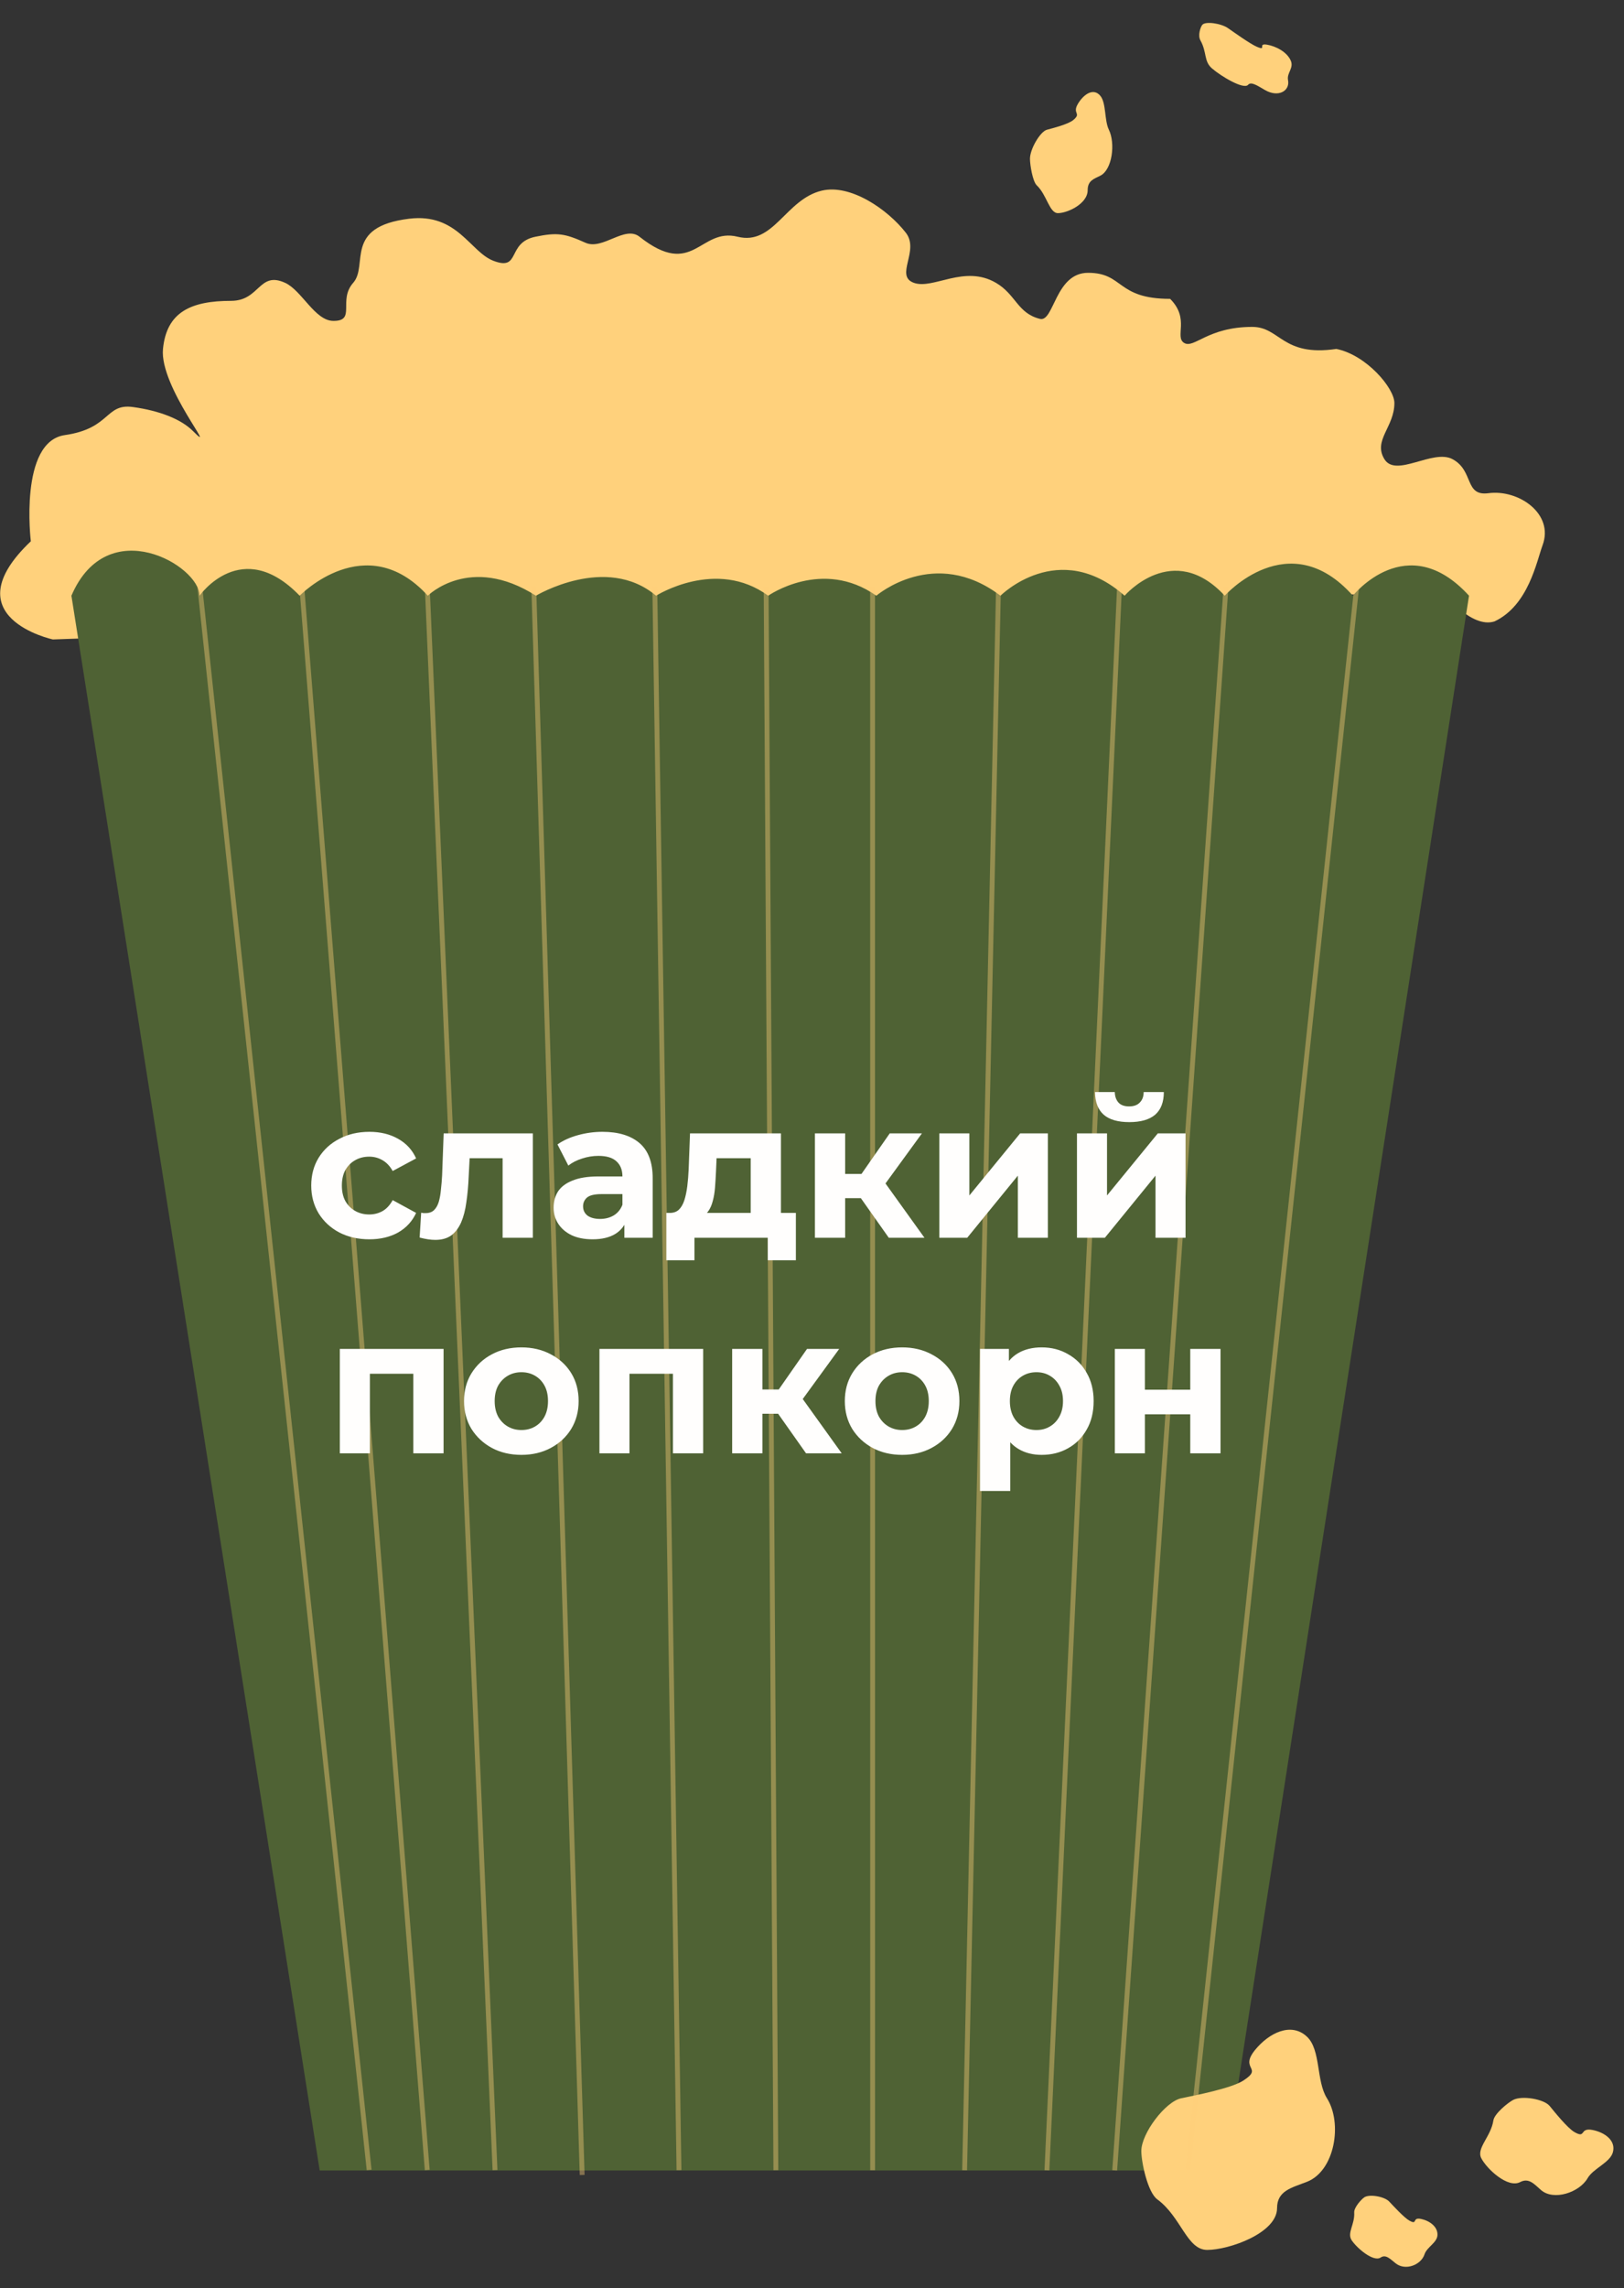 <svg width="294" height="414" viewBox="0 0 294 414" fill="none" xmlns="http://www.w3.org/2000/svg">
<rect x="0" y="0" width="294" height="414" fill="#333333" stroke="none"/>
<path d="M5.58 97.93C-8.919 111.704 9.568 115.691 9.568 115.691L261.133 106.992C261.133 106.992 266.265 113.804 270.558 112.429C276.72 109.529 278.181 101.549 279.257 98.655C281.379 92.948 274.908 88.505 269.47 89.23C265.064 89.817 266.869 85.158 262.946 83.068C259.412 81.185 252.706 86.486 250.621 83.068C248.536 79.65 252.434 77.268 252.434 72.918C252.434 70.219 247.359 64.219 241.921 63.131C232.134 64.581 231.772 59.144 226.697 59.144C218.627 59.144 216.166 63.129 214.372 62.044C212.579 60.959 215.46 57.694 211.835 54.069C202.048 54.069 203.498 49.357 196.973 49.357C191.019 49.357 190.811 58.321 188.273 57.694C184.188 56.684 183.935 53.289 180.299 51.169C174.567 47.827 168.954 52.432 165.437 51.169C161.919 49.906 166.524 45.369 163.987 42.107C160.702 37.883 153.966 33.246 148.763 34.494C142.205 36.067 140.083 44.454 133.538 42.831C126.638 41.12 125.563 50.559 115.776 42.831C113.089 40.71 109.113 45.321 105.989 43.919C102.271 42.249 100.92 42.013 96.927 42.831C91.657 43.911 94.335 49.113 89.315 47.181C85.085 45.554 82.79 38.514 74.09 39.569C62.128 41.018 66.749 47.983 63.941 51.169C61.132 54.355 64.562 58.109 60.316 58.056C56.999 58.015 54.633 52.547 51.616 51.169C46.852 48.993 47.067 54.431 41.829 54.431C34.58 54.431 30.153 56.449 29.505 63.131C28.841 69.971 39.802 82.852 34.942 77.993C32.767 75.818 28.864 74.302 24.067 73.643C19.019 72.949 20.08 77.527 11.743 78.718C3.406 79.909 5.58 97.93 5.58 97.93Z" fill="#FFD17C"/>
<path d="M186.461 28.721C186.461 26.96 188.318 23.797 189.533 23.472C190.594 23.188 193.36 22.494 194.294 21.723C195.902 20.393 193.973 20.631 195.215 18.661C196.284 16.965 197.993 15.865 199.208 17.348C200.283 18.661 199.908 21.761 200.744 23.472C201.951 25.942 201.359 30.689 199.208 31.783C198.045 32.375 196.905 32.658 196.905 34.408C196.905 36.885 193.219 38.563 191.529 38.563C189.96 38.563 189.533 35.282 187.69 33.533C186.941 32.822 186.461 29.815 186.461 28.721Z" fill="#FFD17C"/>
<path d="M217.671 4.479C218.237 3.825 221.05 4.207 222.331 5.106C223.448 5.89 226.348 7.951 227.5 8.447C229.483 9.302 227.541 7.773 229.376 8.083C230.956 8.35 232.963 9.375 233.662 10.944C234.28 12.332 232.92 13.167 233.179 14.503C233.553 16.431 231.453 17.697 229.021 16.3C227.706 15.545 226.511 14.694 225.948 15.343C225.152 16.262 221.046 13.796 219.411 12.379C217.892 11.063 218.534 9.488 217.313 7.294C216.817 6.403 217.319 4.885 217.671 4.479Z" fill="#FFD17C"/>
<path d="M57.876 392.692L12.928 107.778C19.453 92.551 36.127 102.338 36.127 107.778C36.127 107.778 43.739 96.901 54.251 107.778C54.251 107.778 66.213 95.451 77.45 107.778C77.45 107.778 85.063 100.163 97.025 107.778C97.025 107.778 109.712 100.163 118.774 107.778C118.774 107.778 129.648 100.888 139.073 107.778C139.073 107.778 148.86 100.888 158.647 107.778C158.647 107.778 169.159 98.713 181.121 107.778C181.121 107.778 191.633 97.264 203.595 107.778C203.595 107.778 212.295 97.626 221.72 107.778C221.72 107.778 233.319 94.726 244.919 107.778C244.919 107.778 254.706 95.451 265.943 107.778L221.72 392.692H57.876Z" fill="#4F6234"/>
<path d="M206.619 389.168C206.619 385.966 210.987 380.215 213.846 379.624C216.343 379.108 222.852 377.847 225.049 376.443C228.832 374.026 224.295 374.459 227.217 370.876C229.732 367.792 233.753 365.793 236.612 368.49C239.142 370.876 238.258 376.512 240.226 379.624C243.065 384.115 241.672 392.747 236.612 394.735C233.876 395.811 231.192 396.326 231.192 399.507C231.192 404.011 222.519 407.062 218.544 407.062C214.851 407.062 213.846 401.098 209.51 397.916C207.749 396.624 206.619 391.156 206.619 389.168Z" fill="#FFD17C"/>
<path d="M273.935 379.925C275.522 379.092 279.508 379.76 280.544 381.023C281.449 382.126 283.768 385.023 285.035 385.746C287.217 386.992 285.822 384.856 288.357 385.372C290.539 385.816 292.576 387.288 291.984 389.407C291.459 391.281 288.437 392.309 287.407 394.094C285.92 396.669 281.281 398.224 278.98 396.234C277.735 395.158 276.781 393.962 275.205 394.79C272.974 395.961 269.205 392.458 268.171 390.489C267.21 388.659 269.905 386.609 270.353 383.633C270.535 382.424 272.95 380.442 273.935 379.925Z" fill="#FFD17C"/>
<path d="M246.988 397.545C247.913 396.926 250.634 397.393 251.497 398.314C252.251 399.117 254.192 401.228 255.13 401.752C256.745 402.653 255.521 401.095 257.265 401.459C258.765 401.773 260.317 402.841 260.23 404.397C260.153 405.774 258.31 406.545 257.887 407.859C257.276 409.756 254.443 410.921 252.643 409.475C251.669 408.693 250.87 407.822 249.951 408.437C248.649 409.309 245.666 406.761 244.703 405.323C243.809 403.986 245.29 402.469 245.159 400.284C245.106 399.397 246.413 397.93 246.988 397.545Z" fill="#FFD17C"/>
<line opacity="0.4" x1="36.151" y1="106.001" x2="66.826" y2="392.594" stroke="#FFD17C" stroke-width="0.876"/>
<line opacity="0.4" y1="-0.438" x2="288.23" y2="-0.438" transform="matrix(-0.106 0.994 0.994 0.106 246.059 106.048)" stroke="#FFD17C" stroke-width="0.876"/>
<line opacity="0.4" x1="221.956" y1="106.079" x2="201.798" y2="392.672" stroke="#FFD17C" stroke-width="0.876"/>
<line opacity="0.4" x1="202.675" y1="106.068" x2="189.528" y2="392.661" stroke="#FFD17C" stroke-width="0.876"/>
<line opacity="0.4" x1="180.764" y1="106.057" x2="174.629" y2="392.65" stroke="#FFD17C" stroke-width="0.876"/>
<line opacity="0.4" x1="157.967" y1="106.048" x2="157.977" y2="392.641" stroke="#FFD17C" stroke-width="0.876"/>
<line opacity="0.4" x1="138.696" y1="106.045" x2="140.459" y2="392.638" stroke="#FFD17C" stroke-width="0.876"/>
<line opacity="0.4" x1="118.538" y1="106.041" x2="122.92" y2="392.634" stroke="#FFD17C" stroke-width="0.876"/>
<line opacity="0.4" x1="96.627" y1="106.034" x2="105.391" y2="393.504" stroke="#FFD17C" stroke-width="0.876"/>
<line opacity="0.4" x1="54.557" y1="105.137" x2="77.344" y2="392.607" stroke="#FFD17C" stroke-width="0.876"/>
<line opacity="0.4" x1="77.345" y1="106.029" x2="89.615" y2="392.622" stroke="#FFD17C" stroke-width="0.876"/>
<path d="M66.875 224.219C64.839 224.219 63.025 223.809 61.434 222.99C59.843 222.148 58.591 220.989 57.678 219.515C56.789 218.041 56.344 216.368 56.344 214.496C56.344 212.6 56.789 210.927 57.678 209.476C58.591 208.002 59.843 206.855 61.434 206.036C63.025 205.194 64.839 204.773 66.875 204.773C68.864 204.773 70.595 205.194 72.07 206.036C73.544 206.855 74.632 208.037 75.334 209.582L71.087 211.863C70.595 210.974 69.975 210.319 69.227 209.898C68.501 209.476 67.706 209.266 66.84 209.266C65.904 209.266 65.061 209.476 64.312 209.898C63.563 210.319 62.967 210.915 62.522 211.688C62.101 212.46 61.89 213.396 61.89 214.496C61.89 215.596 62.101 216.532 62.522 217.304C62.967 218.076 63.563 218.673 64.312 219.094C65.061 219.515 65.904 219.726 66.84 219.726C67.706 219.726 68.501 219.527 69.227 219.129C69.975 218.708 70.595 218.041 71.087 217.128L75.334 219.445C74.632 220.966 73.544 222.148 72.07 222.99C70.595 223.809 68.864 224.219 66.875 224.219ZM75.966 223.903L76.247 219.41C76.387 219.433 76.528 219.457 76.668 219.48C76.809 219.48 76.937 219.48 77.054 219.48C77.71 219.48 78.224 219.293 78.599 218.919C78.973 218.544 79.254 218.041 79.441 217.409C79.628 216.754 79.757 216.017 79.827 215.198C79.921 214.379 79.991 213.525 80.038 212.635L80.319 205.054H96.465V223.938H90.989V208.213L92.218 209.547H83.934L85.093 208.143L84.847 212.881C84.777 214.566 84.636 216.11 84.425 217.514C84.238 218.919 83.922 220.135 83.478 221.165C83.033 222.171 82.436 222.955 81.688 223.517C80.939 224.055 79.979 224.324 78.809 224.324C78.388 224.324 77.944 224.289 77.475 224.219C77.007 224.149 76.504 224.043 75.966 223.903ZM113.033 223.938V220.252L112.682 219.445V212.846C112.682 211.676 112.32 210.763 111.594 210.108C110.892 209.453 109.804 209.125 108.33 209.125C107.324 209.125 106.329 209.289 105.346 209.617C104.387 209.921 103.568 210.342 102.889 210.88L100.924 207.054C101.953 206.329 103.193 205.767 104.644 205.37C106.095 204.972 107.569 204.773 109.067 204.773C111.945 204.773 114.18 205.451 115.771 206.809C117.363 208.166 118.158 210.284 118.158 213.162V223.938H113.033ZM107.277 224.219C105.803 224.219 104.539 223.973 103.486 223.482C102.433 222.967 101.626 222.277 101.064 221.411C100.502 220.545 100.222 219.574 100.222 218.497C100.222 217.374 100.491 216.391 101.029 215.549C101.591 214.706 102.468 214.051 103.661 213.583C104.855 213.092 106.411 212.846 108.33 212.846H113.349V216.04H108.927C107.64 216.04 106.75 216.251 106.259 216.672C105.791 217.093 105.557 217.62 105.557 218.252C105.557 218.954 105.826 219.515 106.364 219.936C106.926 220.334 107.686 220.533 108.646 220.533C109.558 220.533 110.377 220.323 111.103 219.901C111.828 219.457 112.355 218.813 112.682 217.971L113.525 220.498C113.127 221.715 112.402 222.639 111.349 223.271C110.296 223.903 108.938 224.219 107.277 224.219ZM135.902 221.481V209.547H129.725L129.619 211.969C129.572 212.975 129.514 213.934 129.444 214.847C129.374 215.759 129.233 216.59 129.023 217.339C128.835 218.064 128.555 218.685 128.18 219.199C127.806 219.691 127.303 220.03 126.671 220.217L121.265 219.445C121.944 219.445 122.494 219.246 122.915 218.848C123.336 218.427 123.664 217.854 123.898 217.128C124.132 216.38 124.307 215.537 124.424 214.601C124.541 213.642 124.623 212.635 124.67 211.582L124.916 205.054H141.378V221.481H135.902ZM120.633 228.01V219.445H144.081V228.01H138.991V223.938H125.723V228.01H120.633ZM160.9 223.938L154.582 214.987L159.04 212.355L167.359 223.938H160.9ZM147.527 223.938V205.054H153.003V223.938H147.527ZM151.388 216.777V212.39H157.987V216.777H151.388ZM159.567 215.128L154.442 214.566L161.076 205.054H166.903L159.567 215.128ZM170.048 223.938V205.054H175.488V216.286L184.685 205.054H189.704V223.938H184.264V212.706L175.102 223.938H170.048ZM194.968 223.938V205.054H200.409V216.286L209.605 205.054H214.625V223.938H209.184V212.706L200.023 223.938H194.968ZM204.445 203.018C202.386 203.018 200.842 202.573 199.812 201.684C198.782 200.771 198.256 199.402 198.233 197.577H201.813C201.836 198.373 202.059 199.005 202.48 199.473C202.901 199.941 203.545 200.175 204.41 200.175C205.253 200.175 205.896 199.941 206.341 199.473C206.809 199.005 207.043 198.373 207.043 197.577H210.693C210.693 199.402 210.167 200.771 209.114 201.684C208.061 202.573 206.505 203.018 204.445 203.018ZM61.522 262.938V244.054H80.301V262.938H74.826V247.318L76.054 248.547H65.734L66.963 247.318V262.938H61.522ZM94.397 263.219C92.385 263.219 90.594 262.798 89.026 261.955C87.482 261.113 86.254 259.966 85.341 258.515C84.452 257.041 84.007 255.368 84.007 253.496C84.007 251.6 84.452 249.927 85.341 248.476C86.254 247.002 87.482 245.855 89.026 245.036C90.594 244.194 92.385 243.773 94.397 243.773C96.386 243.773 98.165 244.194 99.732 245.036C101.3 245.855 102.529 246.99 103.418 248.441C104.307 249.892 104.752 251.577 104.752 253.496C104.752 255.368 104.307 257.041 103.418 258.515C102.529 259.966 101.3 261.113 99.732 261.955C98.165 262.798 96.386 263.219 94.397 263.219ZM94.397 258.726C95.31 258.726 96.129 258.515 96.854 258.094C97.579 257.673 98.153 257.076 98.574 256.304C98.995 255.508 99.206 254.572 99.206 253.496C99.206 252.396 98.995 251.46 98.574 250.688C98.153 249.915 97.579 249.319 96.854 248.898C96.129 248.476 95.31 248.266 94.397 248.266C93.484 248.266 92.665 248.476 91.94 248.898C91.215 249.319 90.629 249.915 90.185 250.688C89.764 251.46 89.553 252.396 89.553 253.496C89.553 254.572 89.764 255.508 90.185 256.304C90.629 257.076 91.215 257.673 91.94 258.094C92.665 258.515 93.484 258.726 94.397 258.726ZM108.518 262.938V244.054H127.297V262.938H121.821V247.318L123.05 248.547H112.73L113.959 247.318V262.938H108.518ZM145.921 262.938L139.603 253.987L144.06 251.355L152.379 262.938H145.921ZM132.547 262.938V244.054H138.023V262.938H132.547ZM136.408 255.777V251.39H143.007V255.777H136.408ZM144.587 254.128L139.462 253.566L146.096 244.054H151.923L144.587 254.128ZM163.331 263.219C161.318 263.219 159.528 262.798 157.96 261.955C156.416 261.113 155.187 259.966 154.275 258.515C153.386 257.041 152.941 255.368 152.941 253.496C152.941 251.6 153.386 249.927 154.275 248.476C155.187 247.002 156.416 245.855 157.96 245.036C159.528 244.194 161.318 243.773 163.331 243.773C165.32 243.773 167.098 244.194 168.666 245.036C170.234 245.855 171.463 246.99 172.352 248.441C173.241 249.892 173.686 251.577 173.686 253.496C173.686 255.368 173.241 257.041 172.352 258.515C171.463 259.966 170.234 261.113 168.666 261.955C167.098 262.798 165.32 263.219 163.331 263.219ZM163.331 258.726C164.243 258.726 165.062 258.515 165.788 258.094C166.513 257.673 167.087 257.076 167.508 256.304C167.929 255.508 168.14 254.572 168.14 253.496C168.14 252.396 167.929 251.46 167.508 250.688C167.087 249.915 166.513 249.319 165.788 248.898C165.062 248.476 164.243 248.266 163.331 248.266C162.418 248.266 161.599 248.476 160.874 248.898C160.148 249.319 159.563 249.915 159.119 250.688C158.697 251.46 158.487 252.396 158.487 253.496C158.487 254.572 158.697 255.508 159.119 256.304C159.563 257.076 160.148 257.673 160.874 258.094C161.599 258.515 162.418 258.726 163.331 258.726ZM188.579 263.219C186.988 263.219 185.595 262.868 184.402 262.166C183.208 261.464 182.272 260.399 181.594 258.972C180.939 257.521 180.611 255.695 180.611 253.496C180.611 251.273 180.927 249.447 181.559 248.02C182.191 246.593 183.103 245.528 184.297 244.826C185.49 244.124 186.917 243.773 188.579 243.773C190.357 243.773 191.949 244.182 193.353 245.001C194.78 245.797 195.903 246.92 196.722 248.371C197.565 249.822 197.986 251.53 197.986 253.496C197.986 255.485 197.565 257.205 196.722 258.656C195.903 260.106 194.78 261.23 193.353 262.025C191.949 262.821 190.357 263.219 188.579 263.219ZM177.417 269.748V244.054H182.647V247.915L182.542 253.531L182.893 259.112V269.748H177.417ZM187.631 258.726C188.544 258.726 189.351 258.515 190.053 258.094C190.779 257.673 191.352 257.076 191.773 256.304C192.218 255.508 192.44 254.572 192.44 253.496C192.44 252.396 192.218 251.46 191.773 250.688C191.352 249.915 190.779 249.319 190.053 248.898C189.351 248.476 188.544 248.266 187.631 248.266C186.719 248.266 185.9 248.476 185.174 248.898C184.449 249.319 183.875 249.915 183.454 250.688C183.033 251.46 182.822 252.396 182.822 253.496C182.822 254.572 183.033 255.508 183.454 256.304C183.875 257.076 184.449 257.673 185.174 258.094C185.9 258.515 186.719 258.726 187.631 258.726ZM201.824 262.938V244.054H207.264V251.425H215.478V244.054H220.954V262.938H215.478V255.883H207.264V262.938H201.824Z" fill="#FFFEFD"/>
</svg>
